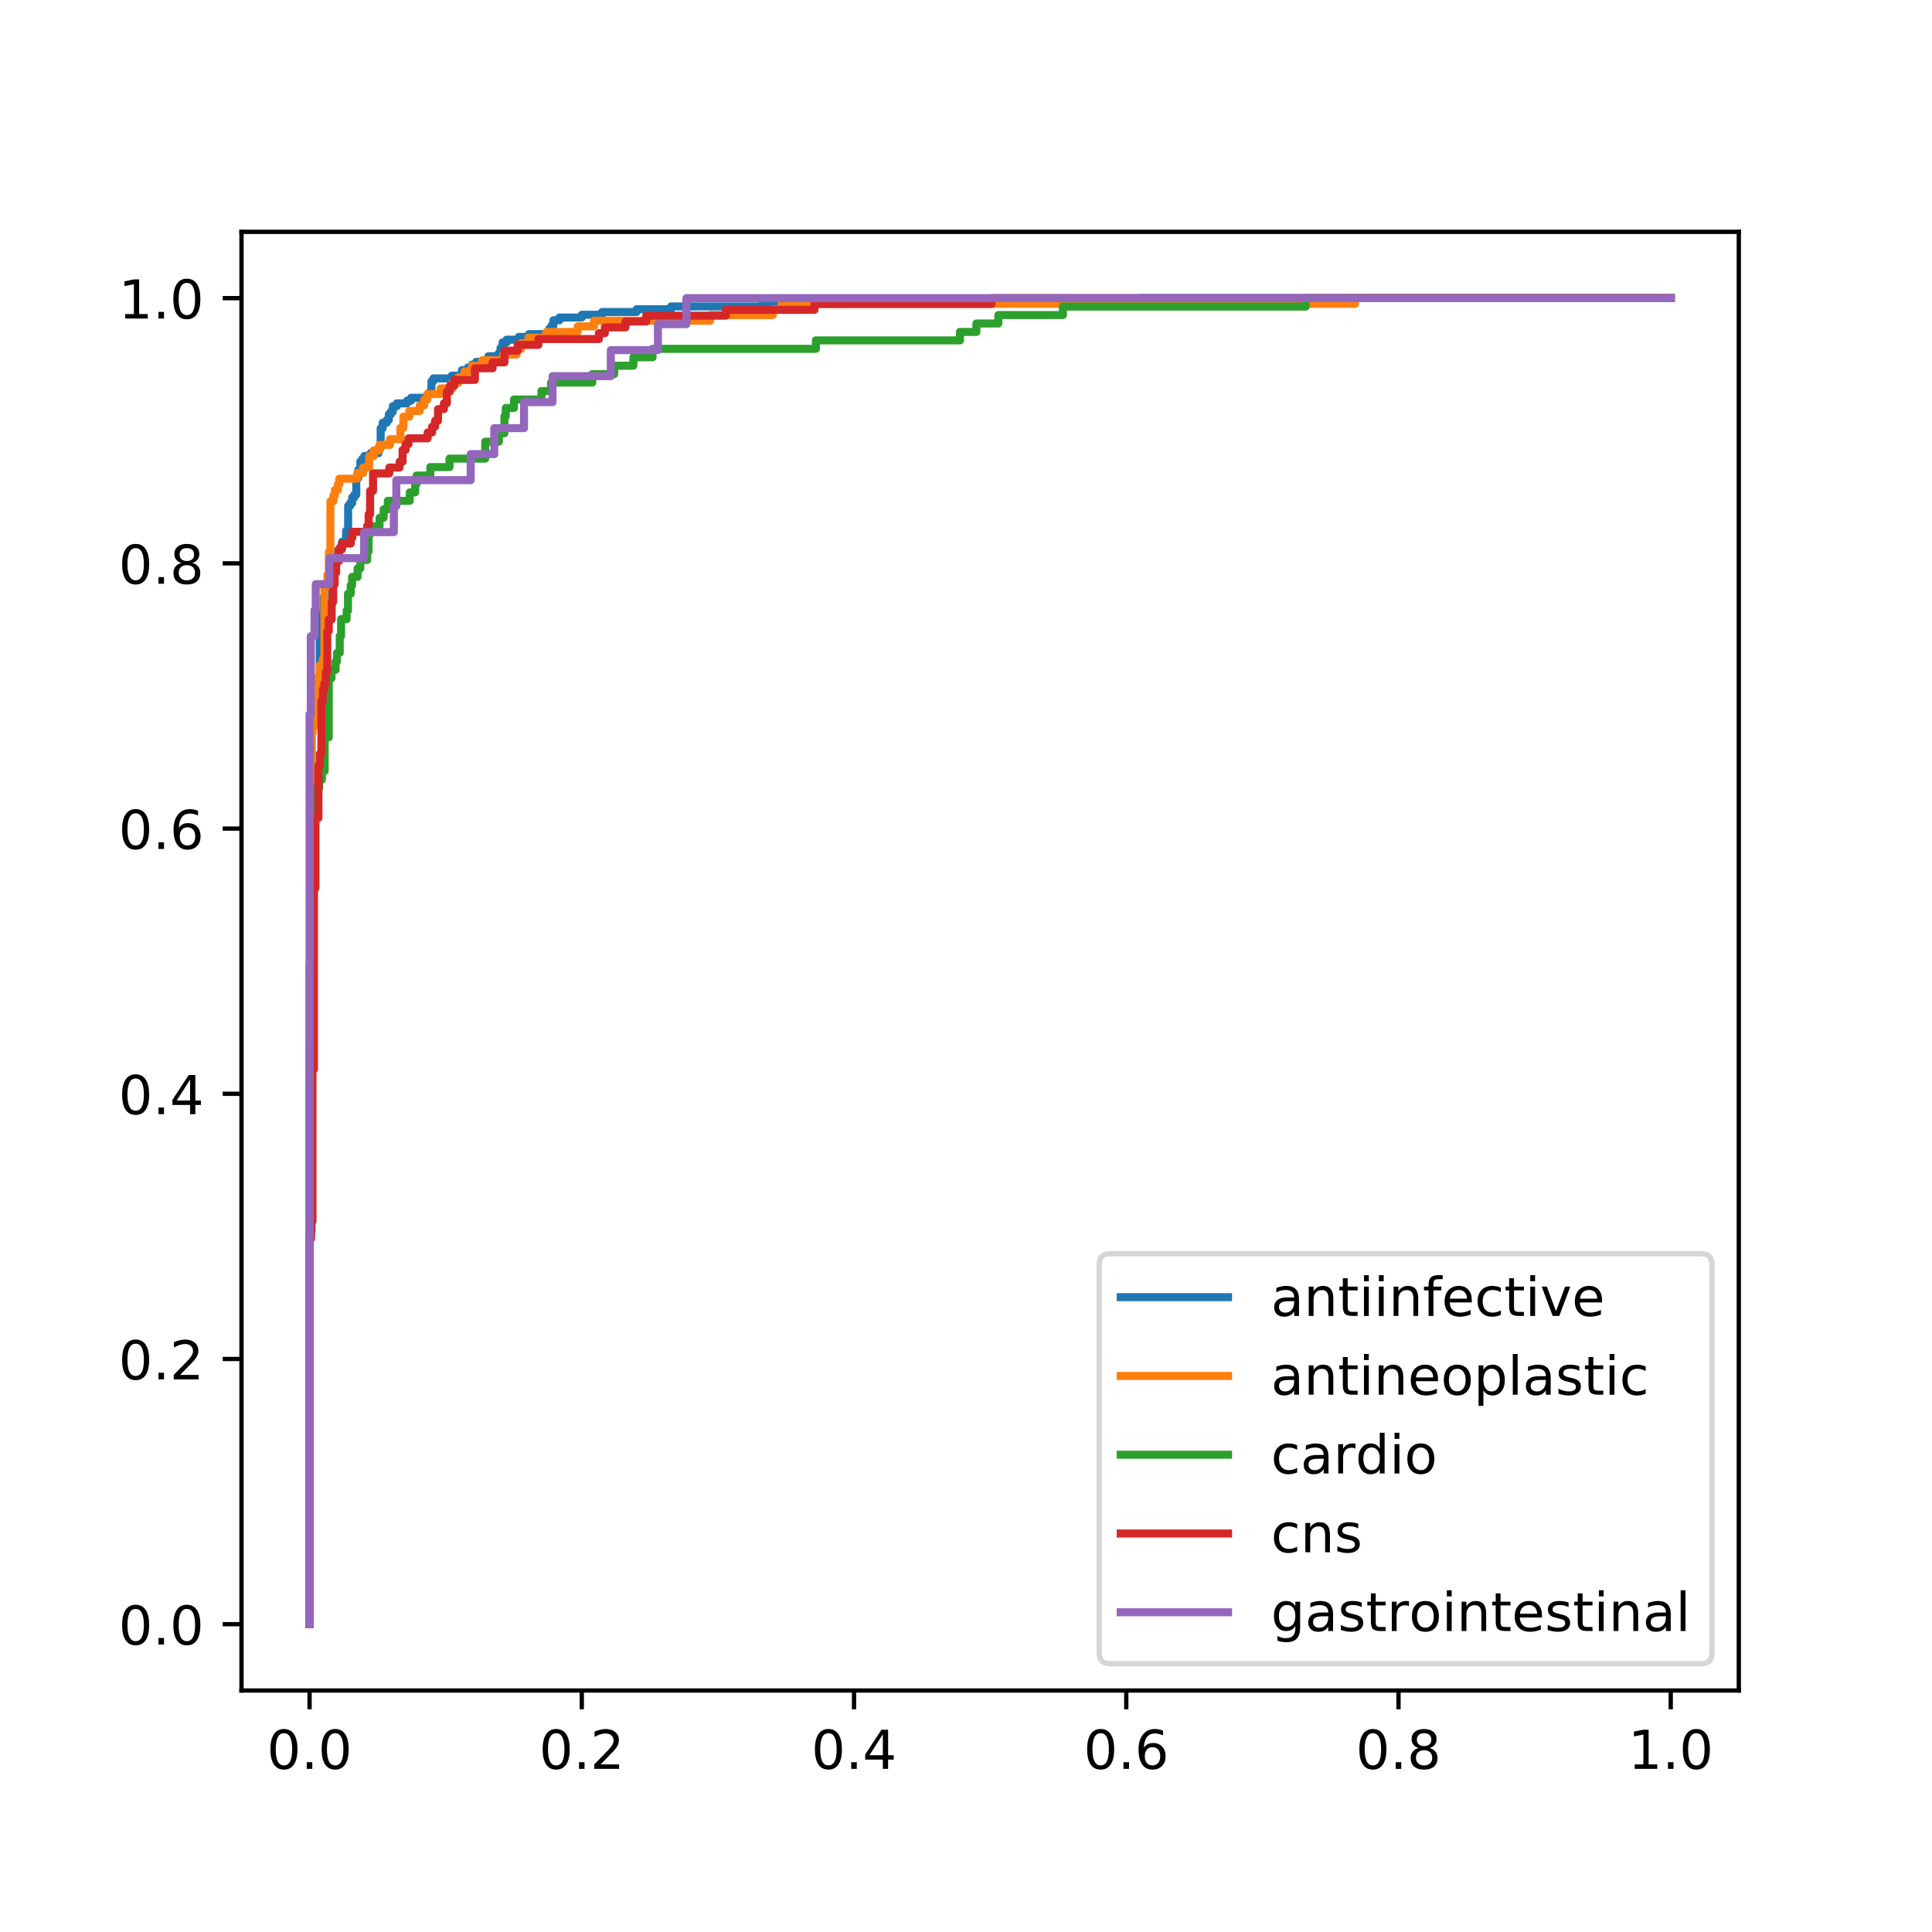 <?xml version="1.0" encoding="utf-8" standalone="no"?>
<!DOCTYPE svg PUBLIC "-//W3C//DTD SVG 1.1//EN"
  "http://www.w3.org/Graphics/SVG/1.1/DTD/svg11.dtd">
<!-- Created with matplotlib (https://matplotlib.org/) -->
<svg height="360pt" version="1.1" viewBox="0 0 360 360" width="360pt" xmlns="http://www.w3.org/2000/svg" xmlns:xlink="http://www.w3.org/1999/xlink">
 <defs>
  <style type="text/css">
*{stroke-linecap:butt;stroke-linejoin:round;}
  </style>
 </defs>
 <g id="figure_1">
  <g id="patch_1">
   <path d="M 0 360 
L 360 360 
L 360 0 
L 0 0 
z
" style="fill:#ffffff;"/>
  </g>
  <g id="axes_1">
   <g id="patch_2">
    <path d="M 45 315 
L 324 315 
L 324 43.2 
L 45 43.2 
z
" style="fill:#ffffff;"/>
   </g>
   <g id="matplotlib.axis_1">
    <g id="xtick_1">
     <g id="line2d_1">
      <defs>
       <path d="M 0 0 
L 0 3.5 
" id="mb05820cc3f" style="stroke:#000000;stroke-width:0.8;"/>
      </defs>
      <g>
       <use style="stroke:#000000;stroke-width:0.8;" x="57.682" xlink:href="#mb05820cc3f" y="315"/>
      </g>
     </g>
     <g id="text_1">
      <!-- 0.0 -->
      <defs>
       <path d="M 31.781 66.406 
Q 24.172 66.406 20.328 58.906 
Q 16.5 51.422 16.5 36.375 
Q 16.5 21.391 20.328 13.891 
Q 24.172 6.391 31.781 6.391 
Q 39.453 6.391 43.281 13.891 
Q 47.125 21.391 47.125 36.375 
Q 47.125 51.422 43.281 58.906 
Q 39.453 66.406 31.781 66.406 
z
M 31.781 74.219 
Q 44.047 74.219 50.516 64.516 
Q 56.984 54.828 56.984 36.375 
Q 56.984 17.969 50.516 8.266 
Q 44.047 -1.422 31.781 -1.422 
Q 19.531 -1.422 13.062 8.266 
Q 6.594 17.969 6.594 36.375 
Q 6.594 54.828 13.062 64.516 
Q 19.531 74.219 31.781 74.219 
z
" id="DejaVuSans-48"/>
       <path d="M 10.688 12.406 
L 21 12.406 
L 21 0 
L 10.688 0 
z
" id="DejaVuSans-46"/>
      </defs>
      <g transform="translate(49.73 329.598)scale(0.1 -0.1)">
       <use xlink:href="#DejaVuSans-48"/>
       <use x="63.623" xlink:href="#DejaVuSans-46"/>
       <use x="95.41" xlink:href="#DejaVuSans-48"/>
      </g>
     </g>
    </g>
    <g id="xtick_2">
     <g id="line2d_2">
      <g>
       <use style="stroke:#000000;stroke-width:0.8;" x="108.409" xlink:href="#mb05820cc3f" y="315"/>
      </g>
     </g>
     <g id="text_2">
      <!-- 0.2 -->
      <defs>
       <path d="M 19.188 8.297 
L 53.609 8.297 
L 53.609 0 
L 7.328 0 
L 7.328 8.297 
Q 12.938 14.109 22.625 23.891 
Q 32.328 33.688 34.812 36.531 
Q 39.547 41.844 41.422 45.531 
Q 43.312 49.219 43.312 52.781 
Q 43.312 58.594 39.234 62.25 
Q 35.156 65.922 28.609 65.922 
Q 23.969 65.922 18.812 64.312 
Q 13.672 62.703 7.812 59.422 
L 7.812 69.391 
Q 13.766 71.781 18.938 73 
Q 24.125 74.219 28.422 74.219 
Q 39.75 74.219 46.484 68.547 
Q 53.219 62.891 53.219 53.422 
Q 53.219 48.922 51.531 44.891 
Q 49.859 40.875 45.406 35.406 
Q 44.188 33.984 37.641 27.219 
Q 31.109 20.453 19.188 8.297 
z
" id="DejaVuSans-50"/>
      </defs>
      <g transform="translate(100.458 329.598)scale(0.1 -0.1)">
       <use xlink:href="#DejaVuSans-48"/>
       <use x="63.623" xlink:href="#DejaVuSans-46"/>
       <use x="95.41" xlink:href="#DejaVuSans-50"/>
      </g>
     </g>
    </g>
    <g id="xtick_3">
     <g id="line2d_3">
      <g>
       <use style="stroke:#000000;stroke-width:0.8;" x="159.136" xlink:href="#mb05820cc3f" y="315"/>
      </g>
     </g>
     <g id="text_3">
      <!-- 0.4 -->
      <defs>
       <path d="M 37.797 64.312 
L 12.891 25.391 
L 37.797 25.391 
z
M 35.203 72.906 
L 47.609 72.906 
L 47.609 25.391 
L 58.016 25.391 
L 58.016 17.188 
L 47.609 17.188 
L 47.609 0 
L 37.797 0 
L 37.797 17.188 
L 4.891 17.188 
L 4.891 26.703 
z
" id="DejaVuSans-52"/>
      </defs>
      <g transform="translate(151.185 329.598)scale(0.1 -0.1)">
       <use xlink:href="#DejaVuSans-48"/>
       <use x="63.623" xlink:href="#DejaVuSans-46"/>
       <use x="95.41" xlink:href="#DejaVuSans-52"/>
      </g>
     </g>
    </g>
    <g id="xtick_4">
     <g id="line2d_4">
      <g>
       <use style="stroke:#000000;stroke-width:0.8;" x="209.864" xlink:href="#mb05820cc3f" y="315"/>
      </g>
     </g>
     <g id="text_4">
      <!-- 0.6 -->
      <defs>
       <path d="M 33.016 40.375 
Q 26.375 40.375 22.484 35.828 
Q 18.609 31.297 18.609 23.391 
Q 18.609 15.531 22.484 10.953 
Q 26.375 6.391 33.016 6.391 
Q 39.656 6.391 43.531 10.953 
Q 47.406 15.531 47.406 23.391 
Q 47.406 31.297 43.531 35.828 
Q 39.656 40.375 33.016 40.375 
z
M 52.594 71.297 
L 52.594 62.312 
Q 48.875 64.062 45.094 64.984 
Q 41.312 65.922 37.594 65.922 
Q 27.828 65.922 22.672 59.328 
Q 17.531 52.734 16.797 39.406 
Q 19.672 43.656 24.016 45.922 
Q 28.375 48.188 33.594 48.188 
Q 44.578 48.188 50.953 41.516 
Q 57.328 34.859 57.328 23.391 
Q 57.328 12.156 50.688 5.359 
Q 44.047 -1.422 33.016 -1.422 
Q 20.359 -1.422 13.672 8.266 
Q 6.984 17.969 6.984 36.375 
Q 6.984 53.656 15.188 63.938 
Q 23.391 74.219 37.203 74.219 
Q 40.922 74.219 44.703 73.484 
Q 48.484 72.75 52.594 71.297 
z
" id="DejaVuSans-54"/>
      </defs>
      <g transform="translate(201.912 329.598)scale(0.1 -0.1)">
       <use xlink:href="#DejaVuSans-48"/>
       <use x="63.623" xlink:href="#DejaVuSans-46"/>
       <use x="95.41" xlink:href="#DejaVuSans-54"/>
      </g>
     </g>
    </g>
    <g id="xtick_5">
     <g id="line2d_5">
      <g>
       <use style="stroke:#000000;stroke-width:0.8;" x="260.591" xlink:href="#mb05820cc3f" y="315"/>
      </g>
     </g>
     <g id="text_5">
      <!-- 0.8 -->
      <defs>
       <path d="M 31.781 34.625 
Q 24.75 34.625 20.719 30.859 
Q 16.703 27.094 16.703 20.516 
Q 16.703 13.922 20.719 10.156 
Q 24.75 6.391 31.781 6.391 
Q 38.812 6.391 42.859 10.172 
Q 46.922 13.969 46.922 20.516 
Q 46.922 27.094 42.891 30.859 
Q 38.875 34.625 31.781 34.625 
z
M 21.922 38.812 
Q 15.578 40.375 12.031 44.719 
Q 8.5 49.078 8.5 55.328 
Q 8.5 64.062 14.719 69.141 
Q 20.953 74.219 31.781 74.219 
Q 42.672 74.219 48.875 69.141 
Q 55.078 64.062 55.078 55.328 
Q 55.078 49.078 51.531 44.719 
Q 48 40.375 41.703 38.812 
Q 48.828 37.156 52.797 32.312 
Q 56.781 27.484 56.781 20.516 
Q 56.781 9.906 50.312 4.234 
Q 43.844 -1.422 31.781 -1.422 
Q 19.734 -1.422 13.25 4.234 
Q 6.781 9.906 6.781 20.516 
Q 6.781 27.484 10.781 32.312 
Q 14.797 37.156 21.922 38.812 
z
M 18.312 54.391 
Q 18.312 48.734 21.844 45.562 
Q 25.391 42.391 31.781 42.391 
Q 38.141 42.391 41.719 45.562 
Q 45.312 48.734 45.312 54.391 
Q 45.312 60.062 41.719 63.234 
Q 38.141 66.406 31.781 66.406 
Q 25.391 66.406 21.844 63.234 
Q 18.312 60.062 18.312 54.391 
z
" id="DejaVuSans-56"/>
      </defs>
      <g transform="translate(252.639 329.598)scale(0.1 -0.1)">
       <use xlink:href="#DejaVuSans-48"/>
       <use x="63.623" xlink:href="#DejaVuSans-46"/>
       <use x="95.41" xlink:href="#DejaVuSans-56"/>
      </g>
     </g>
    </g>
    <g id="xtick_6">
     <g id="line2d_6">
      <g>
       <use style="stroke:#000000;stroke-width:0.8;" x="311.318" xlink:href="#mb05820cc3f" y="315"/>
      </g>
     </g>
     <g id="text_6">
      <!-- 1.0 -->
      <defs>
       <path d="M 12.406 8.297 
L 28.516 8.297 
L 28.516 63.922 
L 10.984 60.406 
L 10.984 69.391 
L 28.422 72.906 
L 38.281 72.906 
L 38.281 8.297 
L 54.391 8.297 
L 54.391 0 
L 12.406 0 
z
" id="DejaVuSans-49"/>
      </defs>
      <g transform="translate(303.367 329.598)scale(0.1 -0.1)">
       <use xlink:href="#DejaVuSans-49"/>
       <use x="63.623" xlink:href="#DejaVuSans-46"/>
       <use x="95.41" xlink:href="#DejaVuSans-48"/>
      </g>
     </g>
    </g>
   </g>
   <g id="matplotlib.axis_2">
    <g id="ytick_1">
     <g id="line2d_7">
      <defs>
       <path d="M 0 0 
L -3.5 0 
" id="m8e35158a93" style="stroke:#000000;stroke-width:0.8;"/>
      </defs>
      <g>
       <use style="stroke:#000000;stroke-width:0.8;" x="45" xlink:href="#m8e35158a93" y="302.645"/>
      </g>
     </g>
     <g id="text_7">
      <!-- 0.0 -->
      <g transform="translate(22.097 306.445)scale(0.1 -0.1)">
       <use xlink:href="#DejaVuSans-48"/>
       <use x="63.623" xlink:href="#DejaVuSans-46"/>
       <use x="95.41" xlink:href="#DejaVuSans-48"/>
      </g>
     </g>
    </g>
    <g id="ytick_2">
     <g id="line2d_8">
      <g>
       <use style="stroke:#000000;stroke-width:0.8;" x="45" xlink:href="#m8e35158a93" y="253.227"/>
      </g>
     </g>
     <g id="text_8">
      <!-- 0.2 -->
      <g transform="translate(22.097 257.026)scale(0.1 -0.1)">
       <use xlink:href="#DejaVuSans-48"/>
       <use x="63.623" xlink:href="#DejaVuSans-46"/>
       <use x="95.41" xlink:href="#DejaVuSans-50"/>
      </g>
     </g>
    </g>
    <g id="ytick_3">
     <g id="line2d_9">
      <g>
       <use style="stroke:#000000;stroke-width:0.8;" x="45" xlink:href="#m8e35158a93" y="203.809"/>
      </g>
     </g>
     <g id="text_9">
      <!-- 0.4 -->
      <g transform="translate(22.097 207.608)scale(0.1 -0.1)">
       <use xlink:href="#DejaVuSans-48"/>
       <use x="63.623" xlink:href="#DejaVuSans-46"/>
       <use x="95.41" xlink:href="#DejaVuSans-52"/>
      </g>
     </g>
    </g>
    <g id="ytick_4">
     <g id="line2d_10">
      <g>
       <use style="stroke:#000000;stroke-width:0.8;" x="45" xlink:href="#m8e35158a93" y="154.391"/>
      </g>
     </g>
     <g id="text_10">
      <!-- 0.6 -->
      <g transform="translate(22.097 158.19)scale(0.1 -0.1)">
       <use xlink:href="#DejaVuSans-48"/>
       <use x="63.623" xlink:href="#DejaVuSans-46"/>
       <use x="95.41" xlink:href="#DejaVuSans-54"/>
      </g>
     </g>
    </g>
    <g id="ytick_5">
     <g id="line2d_11">
      <g>
       <use style="stroke:#000000;stroke-width:0.8;" x="45" xlink:href="#m8e35158a93" y="104.973"/>
      </g>
     </g>
     <g id="text_11">
      <!-- 0.8 -->
      <g transform="translate(22.097 108.772)scale(0.1 -0.1)">
       <use xlink:href="#DejaVuSans-48"/>
       <use x="63.623" xlink:href="#DejaVuSans-46"/>
       <use x="95.41" xlink:href="#DejaVuSans-56"/>
      </g>
     </g>
    </g>
    <g id="ytick_6">
     <g id="line2d_12">
      <g>
       <use style="stroke:#000000;stroke-width:0.8;" x="45" xlink:href="#m8e35158a93" y="55.555"/>
      </g>
     </g>
     <g id="text_12">
      <!-- 1.0 -->
      <g transform="translate(22.097 59.354)scale(0.1 -0.1)">
       <use xlink:href="#DejaVuSans-49"/>
       <use x="63.623" xlink:href="#DejaVuSans-46"/>
       <use x="95.41" xlink:href="#DejaVuSans-48"/>
      </g>
     </g>
    </g>
   </g>
   <g id="line2d_13">
    <path clip-path="url(#p370c49cbfa)" d="M 57.682 302.645 
L 57.682 229.911 
L 58.06 229.395 
L 58.06 133.448 
L 58.818 133.448 
L 58.818 128.805 
L 59.196 128.805 
L 59.196 127.257 
L 59.575 127.257 
L 59.575 119.004 
L 59.953 119.004 
L 59.953 114.361 
L 60.332 114.361 
L 60.332 111.266 
L 61.089 111.266 
L 61.089 110.234 
L 61.467 110.234 
L 61.467 106.623 
L 62.225 106.623 
L 62.225 106.108 
L 62.603 106.108 
L 62.603 104.044 
L 62.982 104.044 
L 62.982 102.497 
L 63.36 102.497 
L 63.36 101.981 
L 63.739 101.981 
L 63.739 100.949 
L 64.496 100.949 
L 64.496 98.886 
L 64.874 98.886 
L 64.874 94.243 
L 65.253 94.243 
L 65.253 93.727 
L 65.632 93.727 
L 65.632 92.696 
L 66.01 92.696 
L 66.01 92.18 
L 66.389 92.18 
L 66.389 89.085 
L 66.767 89.085 
L 66.767 87.537 
L 67.146 87.537 
L 67.146 85.99 
L 67.524 85.99 
L 67.524 85.474 
L 67.903 85.474 
L 67.903 84.958 
L 69.039 84.958 
L 69.039 84.442 
L 70.553 84.442 
L 70.553 83.41 
L 70.931 83.41 
L 70.931 79.799 
L 71.31 79.799 
L 71.31 78.768 
L 72.067 78.768 
L 72.067 78.252 
L 72.446 78.252 
L 72.446 77.22 
L 72.824 77.22 
L 72.824 76.704 
L 73.203 76.704 
L 73.203 75.673 
L 73.96 75.673 
L 73.96 75.157 
L 75.853 75.157 
L 75.853 74.641 
L 76.61 74.641 
L 76.61 74.125 
L 79.638 74.125 
L 79.638 73.609 
L 80.017 73.609 
L 80.017 73.093 
L 80.396 73.093 
L 80.396 71.03 
L 80.774 71.03 
L 80.774 70.514 
L 84.181 70.514 
L 84.181 69.998 
L 86.074 69.998 
L 86.074 68.967 
L 87.21 68.967 
L 87.21 68.451 
L 87.967 68.451 
L 87.967 67.935 
L 88.724 67.935 
L 88.724 67.419 
L 90.995 67.419 
L 90.995 66.387 
L 92.888 66.387 
L 92.888 65.871 
L 93.267 65.871 
L 93.267 64.84 
L 93.645 64.84 
L 93.645 63.808 
L 94.402 63.808 
L 94.402 63.292 
L 96.674 63.292 
L 96.674 62.776 
L 98.566 62.776 
L 98.566 62.261 
L 102.352 62.261 
L 102.352 61.229 
L 102.731 61.229 
L 102.731 60.713 
L 103.109 60.713 
L 103.109 59.681 
L 104.245 59.681 
L 104.245 59.165 
L 108.409 59.165 
L 108.409 58.65 
L 112.195 58.65 
L 112.195 58.134 
L 118.63 58.134 
L 118.63 57.618 
L 125.066 57.618 
L 125.066 57.102 
L 142.101 57.102 
L 142.101 56.586 
L 157.244 56.586 
L 157.244 56.07 
L 212.514 56.07 
L 212.514 55.555 
L 311.318 55.555 
L 311.318 55.555 
" style="fill:none;stroke:#1f77b4;stroke-linecap:square;stroke-width:1.5;"/>
   </g>
   <g id="line2d_14">
    <path clip-path="url(#p370c49cbfa)" d="M 57.682 302.645 
L 57.682 301.594 
L 57.682 299.491 
L 57.682 298.44 
L 57.682 295.285 
L 57.682 294.234 
L 57.682 290.028 
L 57.682 285.822 
L 57.682 283.719 
L 57.682 281.616 
L 57.682 280.565 
L 57.682 278.462 
L 57.682 272.153 
L 57.682 265.845 
L 57.682 263.742 
L 57.682 261.639 
L 57.682 233.25 
L 57.682 230.095 
L 57.682 226.941 
L 57.682 224.838 
L 57.682 209.066 
L 57.682 206.963 
L 57.682 194.346 
L 57.959 194.346 
L 57.959 136.516 
L 58.237 136.516 
L 58.237 135.465 
L 58.514 135.465 
L 58.514 130.208 
L 59.069 130.208 
L 59.069 128.105 
L 59.347 128.105 
L 59.347 126.002 
L 59.624 126.002 
L 59.624 123.899 
L 60.179 123.899 
L 60.179 122.847 
L 60.457 122.847 
L 60.457 109.179 
L 61.012 109.179 
L 61.012 107.076 
L 61.289 107.076 
L 61.289 102.87 
L 61.567 102.87 
L 61.567 93.407 
L 62.122 93.407 
L 62.122 92.355 
L 62.399 92.355 
L 62.399 91.304 
L 62.954 91.304 
L 62.954 90.252 
L 63.232 90.252 
L 63.232 89.201 
L 66.562 89.201 
L 66.562 88.15 
L 67.672 88.15 
L 67.672 87.098 
L 68.782 87.098 
L 68.782 84.995 
L 69.614 84.995 
L 69.614 83.944 
L 70.724 83.944 
L 70.724 82.892 
L 72.667 82.892 
L 72.667 81.841 
L 74.609 81.841 
L 74.609 79.738 
L 75.164 79.738 
L 75.164 77.635 
L 76.274 77.635 
L 76.274 76.584 
L 78.217 76.584 
L 78.217 75.532 
L 79.049 75.532 
L 79.049 74.481 
L 79.604 74.481 
L 79.604 73.429 
L 82.102 73.429 
L 82.102 72.378 
L 84.322 72.378 
L 84.322 71.326 
L 85.432 71.326 
L 85.432 70.275 
L 86.542 70.275 
L 86.542 69.223 
L 87.929 69.223 
L 87.929 68.172 
L 89.872 68.172 
L 89.872 67.121 
L 93.757 67.121 
L 93.757 66.069 
L 96.255 66.069 
L 96.255 65.018 
L 97.087 65.018 
L 97.087 63.966 
L 98.475 63.966 
L 98.475 62.915 
L 101.805 62.915 
L 101.805 61.863 
L 107.632 61.863 
L 107.632 60.812 
L 110.685 60.812 
L 110.685 59.76 
L 132.33 59.76 
L 132.33 58.709 
L 143.985 58.709 
L 143.985 57.657 
L 145.65 57.657 
L 145.65 56.606 
L 252.488 56.606 
L 252.488 55.555 
L 311.318 55.555 
" style="fill:none;stroke:#ff7f0e;stroke-linecap:square;stroke-width:1.5;"/>
   </g>
   <g id="line2d_15">
    <path clip-path="url(#p370c49cbfa)" d="M 57.682 302.645 
L 57.682 294.776 
L 57.682 291.629 
L 57.682 285.333 
L 57.682 280.612 
L 57.682 274.317 
L 57.682 269.595 
L 57.682 266.447 
L 57.682 264.874 
L 57.682 261.726 
L 57.682 216.085 
L 57.682 212.937 
L 57.682 179.887 
L 57.938 179.887 
L 57.938 151.558 
L 58.449 151.558 
L 58.449 149.984 
L 58.96 149.984 
L 58.96 146.837 
L 59.472 146.837 
L 59.472 145.263 
L 59.983 145.263 
L 59.983 143.689 
L 60.494 143.689 
L 60.494 137.394 
L 61.261 137.394 
L 61.261 126.377 
L 61.773 126.377 
L 61.773 124.803 
L 62.54 124.803 
L 62.54 123.229 
L 62.795 123.229 
L 62.795 121.655 
L 63.307 121.655 
L 63.307 118.508 
L 63.562 118.508 
L 63.562 115.36 
L 64.585 115.36 
L 64.585 113.786 
L 64.841 113.786 
L 64.841 110.639 
L 65.352 110.639 
L 65.352 109.065 
L 65.608 109.065 
L 65.608 107.491 
L 66.631 107.491 
L 66.631 105.917 
L 67.142 105.917 
L 67.142 104.343 
L 68.42 104.343 
L 68.42 102.769 
L 68.676 102.769 
L 68.676 99.622 
L 68.932 99.622 
L 68.932 98.048 
L 70.722 98.048 
L 70.722 96.474 
L 71.489 96.474 
L 71.489 94.9 
L 72.256 94.9 
L 72.256 93.326 
L 76.347 93.326 
L 76.347 91.753 
L 77.369 91.753 
L 77.369 90.179 
L 77.625 90.179 
L 77.625 88.605 
L 80.182 88.605 
L 80.182 87.031 
L 83.761 87.031 
L 83.761 85.457 
L 90.409 85.457 
L 90.409 82.31 
L 92.966 82.31 
L 92.966 80.736 
L 93.989 80.736 
L 93.989 77.588 
L 94.244 77.588 
L 94.244 76.014 
L 95.778 76.014 
L 95.778 74.44 
L 100.892 74.44 
L 100.892 72.867 
L 102.682 72.867 
L 102.682 71.293 
L 110.352 71.293 
L 110.352 69.719 
L 114.443 69.719 
L 114.443 68.145 
L 118.023 68.145 
L 118.023 66.571 
L 121.602 66.571 
L 121.602 64.998 
L 152.028 64.998 
L 152.028 63.424 
L 178.875 63.424 
L 178.875 61.85 
L 181.943 61.85 
L 181.943 60.276 
L 186.034 60.276 
L 186.034 58.702 
L 198.051 58.702 
L 198.051 57.128 
L 243.307 57.128 
L 243.307 55.555 
L 311.318 55.555 
" style="fill:none;stroke:#2ca02c;stroke-linecap:square;stroke-width:1.5;"/>
   </g>
   <g id="line2d_16">
    <path clip-path="url(#p370c49cbfa)" d="M 57.682 302.645 
L 57.682 301.557 
L 57.682 299.38 
L 57.682 296.114 
L 57.682 289.583 
L 57.682 285.229 
L 57.682 279.787 
L 57.682 277.61 
L 57.682 264.548 
L 57.682 262.371 
L 57.682 258.017 
L 57.682 255.84 
L 57.682 251.486 
L 57.682 249.309 
L 57.682 244.955 
L 57.682 242.778 
L 57.682 230.804 
L 57.957 230.804 
L 57.957 229.716 
L 57.957 227.539 
L 58.232 227.539 
L 58.232 217.742 
L 58.232 215.565 
L 58.232 199.237 
L 58.507 199.237 
L 58.507 165.494 
L 58.782 165.494 
L 58.782 152.432 
L 59.332 152.432 
L 59.332 142.635 
L 59.607 142.635 
L 59.607 140.458 
L 59.883 140.458 
L 59.883 130.661 
L 60.158 130.661 
L 60.158 128.484 
L 60.433 128.484 
L 60.433 127.396 
L 60.708 127.396 
L 60.708 125.219 
L 60.983 125.219 
L 60.983 117.599 
L 61.258 117.599 
L 61.258 115.422 
L 61.808 115.422 
L 61.808 112.157 
L 62.083 112.157 
L 62.083 108.891 
L 62.358 108.891 
L 62.358 106.714 
L 62.634 106.714 
L 62.634 104.537 
L 63.184 104.537 
L 63.184 102.36 
L 63.734 102.36 
L 63.734 101.272 
L 65.384 101.272 
L 65.384 100.183 
L 65.66 100.183 
L 65.66 99.095 
L 68.41 99.095 
L 68.41 98.006 
L 68.686 98.006 
L 68.686 95.829 
L 68.961 95.829 
L 68.961 91.475 
L 69.511 91.475 
L 69.511 88.21 
L 72.537 88.21 
L 72.537 87.121 
L 74.463 87.121 
L 74.463 86.033 
L 75.013 86.033 
L 75.013 83.856 
L 75.563 83.856 
L 75.563 82.767 
L 76.113 82.767 
L 76.113 81.679 
L 79.689 81.679 
L 79.689 80.59 
L 80.515 80.59 
L 80.515 79.502 
L 81.065 79.502 
L 81.065 78.413 
L 81.615 78.413 
L 81.615 76.236 
L 82.715 76.236 
L 82.715 75.148 
L 83.266 75.148 
L 83.266 72.971 
L 83.816 72.971 
L 83.816 71.882 
L 84.641 71.882 
L 84.641 70.794 
L 88.492 70.794 
L 88.492 68.617 
L 91.793 68.617 
L 91.793 67.528 
L 93.994 67.528 
L 93.994 65.351 
L 96.47 65.351 
L 96.47 64.263 
L 100.321 64.263 
L 100.321 63.174 
L 111.6 63.174 
L 111.6 62.086 
L 112.701 62.086 
L 112.701 60.997 
L 116.552 60.997 
L 116.552 59.909 
L 120.403 59.909 
L 120.403 58.82 
L 135.258 58.82 
L 135.258 57.732 
L 151.764 57.732 
L 151.764 56.643 
L 184.775 56.643 
L 184.775 55.555 
L 311.318 55.555 
" style="fill:none;stroke:#d62728;stroke-linecap:square;stroke-width:1.5;"/>
   </g>
   <g id="line2d_17">
    <path clip-path="url(#p370c49cbfa)" d="M 57.682 302.645 
L 57.682 259.041 
L 57.682 254.196 
L 57.682 234.817 
L 57.682 133.073 
L 57.913 133.073 
L 57.913 118.539 
L 58.606 118.539 
L 58.606 113.694 
L 58.837 113.694 
L 58.837 108.849 
L 61.378 108.849 
L 61.378 104.004 
L 67.846 104.004 
L 67.846 99.159 
L 73.39 99.159 
L 73.39 94.314 
L 73.852 94.314 
L 73.852 89.469 
L 87.712 89.469 
L 87.712 84.624 
L 92.101 84.624 
L 92.101 79.779 
L 97.645 79.779 
L 97.645 74.934 
L 102.958 74.934 
L 102.958 70.089 
L 113.814 70.089 
L 113.814 65.244 
L 122.592 65.244 
L 122.592 60.399 
L 127.905 60.399 
L 127.905 55.555 
L 311.318 55.555 
" style="fill:none;stroke:#9467bd;stroke-linecap:square;stroke-width:1.5;"/>
   </g>
   <g id="patch_3">
    <path d="M 45 315 
L 45 43.2 
" style="fill:none;stroke:#000000;stroke-linecap:square;stroke-linejoin:miter;stroke-width:0.8;"/>
   </g>
   <g id="patch_4">
    <path d="M 324 315 
L 324 43.2 
" style="fill:none;stroke:#000000;stroke-linecap:square;stroke-linejoin:miter;stroke-width:0.8;"/>
   </g>
   <g id="patch_5">
    <path d="M 45 315 
L 324 315 
" style="fill:none;stroke:#000000;stroke-linecap:square;stroke-linejoin:miter;stroke-width:0.8;"/>
   </g>
   <g id="patch_6">
    <path d="M 45 43.2 
L 324 43.2 
" style="fill:none;stroke:#000000;stroke-linecap:square;stroke-linejoin:miter;stroke-width:0.8;"/>
   </g>
   <g id="legend_1">
    <g id="patch_7">
     <path d="M 206.827 310 
L 317 310 
Q 319 310 319 308 
L 319 235.609 
Q 319 233.609 317 233.609 
L 206.827 233.609 
Q 204.827 233.609 204.827 235.609 
L 204.827 308 
Q 204.827 310 206.827 310 
z
" style="fill:#ffffff;opacity:0.8;stroke:#cccccc;stroke-linejoin:miter;"/>
    </g>
    <g id="line2d_18">
     <path d="M 208.827 241.708 
L 228.827 241.708 
" style="fill:none;stroke:#1f77b4;stroke-linecap:square;stroke-width:1.5;"/>
    </g>
    <g id="line2d_19"/>
    <g id="text_13">
     <!-- antiinfective -->
     <defs>
      <path d="M 34.281 27.484 
Q 23.391 27.484 19.188 25 
Q 14.984 22.516 14.984 16.5 
Q 14.984 11.719 18.141 8.906 
Q 21.297 6.109 26.703 6.109 
Q 34.188 6.109 38.703 11.406 
Q 43.219 16.703 43.219 25.484 
L 43.219 27.484 
z
M 52.203 31.203 
L 52.203 0 
L 43.219 0 
L 43.219 8.297 
Q 40.141 3.328 35.547 0.953 
Q 30.953 -1.422 24.312 -1.422 
Q 15.922 -1.422 10.953 3.297 
Q 6 8.016 6 15.922 
Q 6 25.141 12.172 29.828 
Q 18.359 34.516 30.609 34.516 
L 43.219 34.516 
L 43.219 35.406 
Q 43.219 41.609 39.141 45 
Q 35.062 48.391 27.688 48.391 
Q 23 48.391 18.547 47.266 
Q 14.109 46.141 10.016 43.891 
L 10.016 52.203 
Q 14.938 54.109 19.578 55.047 
Q 24.219 56 28.609 56 
Q 40.484 56 46.344 49.844 
Q 52.203 43.703 52.203 31.203 
z
" id="DejaVuSans-97"/>
      <path d="M 54.891 33.016 
L 54.891 0 
L 45.906 0 
L 45.906 32.719 
Q 45.906 40.484 42.875 44.328 
Q 39.844 48.188 33.797 48.188 
Q 26.516 48.188 22.312 43.547 
Q 18.109 38.922 18.109 30.906 
L 18.109 0 
L 9.078 0 
L 9.078 54.688 
L 18.109 54.688 
L 18.109 46.188 
Q 21.344 51.125 25.703 53.562 
Q 30.078 56 35.797 56 
Q 45.219 56 50.047 50.172 
Q 54.891 44.344 54.891 33.016 
z
" id="DejaVuSans-110"/>
      <path d="M 18.312 70.219 
L 18.312 54.688 
L 36.812 54.688 
L 36.812 47.703 
L 18.312 47.703 
L 18.312 18.016 
Q 18.312 11.328 20.141 9.422 
Q 21.969 7.516 27.594 7.516 
L 36.812 7.516 
L 36.812 0 
L 27.594 0 
Q 17.188 0 13.234 3.875 
Q 9.281 7.766 9.281 18.016 
L 9.281 47.703 
L 2.688 47.703 
L 2.688 54.688 
L 9.281 54.688 
L 9.281 70.219 
z
" id="DejaVuSans-116"/>
      <path d="M 9.422 54.688 
L 18.406 54.688 
L 18.406 0 
L 9.422 0 
z
M 9.422 75.984 
L 18.406 75.984 
L 18.406 64.594 
L 9.422 64.594 
z
" id="DejaVuSans-105"/>
      <path d="M 37.109 75.984 
L 37.109 68.5 
L 28.516 68.5 
Q 23.688 68.5 21.797 66.547 
Q 19.922 64.594 19.922 59.516 
L 19.922 54.688 
L 34.719 54.688 
L 34.719 47.703 
L 19.922 47.703 
L 19.922 0 
L 10.891 0 
L 10.891 47.703 
L 2.297 47.703 
L 2.297 54.688 
L 10.891 54.688 
L 10.891 58.5 
Q 10.891 67.625 15.141 71.797 
Q 19.391 75.984 28.609 75.984 
z
" id="DejaVuSans-102"/>
      <path d="M 56.203 29.594 
L 56.203 25.203 
L 14.891 25.203 
Q 15.484 15.922 20.484 11.062 
Q 25.484 6.203 34.422 6.203 
Q 39.594 6.203 44.453 7.469 
Q 49.312 8.734 54.109 11.281 
L 54.109 2.781 
Q 49.266 0.734 44.188 -0.344 
Q 39.109 -1.422 33.891 -1.422 
Q 20.797 -1.422 13.156 6.188 
Q 5.516 13.812 5.516 26.812 
Q 5.516 40.234 12.766 48.109 
Q 20.016 56 32.328 56 
Q 43.359 56 49.781 48.891 
Q 56.203 41.797 56.203 29.594 
z
M 47.219 32.234 
Q 47.125 39.594 43.094 43.984 
Q 39.062 48.391 32.422 48.391 
Q 24.906 48.391 20.391 44.141 
Q 15.875 39.891 15.188 32.172 
z
" id="DejaVuSans-101"/>
      <path d="M 48.781 52.594 
L 48.781 44.188 
Q 44.969 46.297 41.141 47.344 
Q 37.312 48.391 33.406 48.391 
Q 24.656 48.391 19.812 42.844 
Q 14.984 37.312 14.984 27.297 
Q 14.984 17.281 19.812 11.734 
Q 24.656 6.203 33.406 6.203 
Q 37.312 6.203 41.141 7.25 
Q 44.969 8.297 48.781 10.406 
L 48.781 2.094 
Q 45.016 0.344 40.984 -0.531 
Q 36.969 -1.422 32.422 -1.422 
Q 20.062 -1.422 12.781 6.344 
Q 5.516 14.109 5.516 27.297 
Q 5.516 40.672 12.859 48.328 
Q 20.219 56 33.016 56 
Q 37.156 56 41.109 55.141 
Q 45.062 54.297 48.781 52.594 
z
" id="DejaVuSans-99"/>
      <path d="M 2.984 54.688 
L 12.5 54.688 
L 29.594 8.797 
L 46.688 54.688 
L 56.203 54.688 
L 35.688 0 
L 23.484 0 
z
" id="DejaVuSans-118"/>
     </defs>
     <g transform="translate(236.827 245.208)scale(0.1 -0.1)">
      <use xlink:href="#DejaVuSans-97"/>
      <use x="61.279" xlink:href="#DejaVuSans-110"/>
      <use x="124.658" xlink:href="#DejaVuSans-116"/>
      <use x="163.867" xlink:href="#DejaVuSans-105"/>
      <use x="191.65" xlink:href="#DejaVuSans-105"/>
      <use x="219.434" xlink:href="#DejaVuSans-110"/>
      <use x="282.812" xlink:href="#DejaVuSans-102"/>
      <use x="318.018" xlink:href="#DejaVuSans-101"/>
      <use x="379.541" xlink:href="#DejaVuSans-99"/>
      <use x="434.521" xlink:href="#DejaVuSans-116"/>
      <use x="473.73" xlink:href="#DejaVuSans-105"/>
      <use x="501.514" xlink:href="#DejaVuSans-118"/>
      <use x="560.693" xlink:href="#DejaVuSans-101"/>
     </g>
    </g>
    <g id="line2d_20">
     <path d="M 208.827 256.386 
L 228.827 256.386 
" style="fill:none;stroke:#ff7f0e;stroke-linecap:square;stroke-width:1.5;"/>
    </g>
    <g id="line2d_21"/>
    <g id="text_14">
     <!-- antineoplastic -->
     <defs>
      <path d="M 30.609 48.391 
Q 23.391 48.391 19.188 42.75 
Q 14.984 37.109 14.984 27.297 
Q 14.984 17.484 19.156 11.844 
Q 23.344 6.203 30.609 6.203 
Q 37.797 6.203 41.984 11.859 
Q 46.188 17.531 46.188 27.297 
Q 46.188 37.016 41.984 42.703 
Q 37.797 48.391 30.609 48.391 
z
M 30.609 56 
Q 42.328 56 49.016 48.375 
Q 55.719 40.766 55.719 27.297 
Q 55.719 13.875 49.016 6.219 
Q 42.328 -1.422 30.609 -1.422 
Q 18.844 -1.422 12.172 6.219 
Q 5.516 13.875 5.516 27.297 
Q 5.516 40.766 12.172 48.375 
Q 18.844 56 30.609 56 
z
" id="DejaVuSans-111"/>
      <path d="M 18.109 8.203 
L 18.109 -20.797 
L 9.078 -20.797 
L 9.078 54.688 
L 18.109 54.688 
L 18.109 46.391 
Q 20.953 51.266 25.266 53.625 
Q 29.594 56 35.594 56 
Q 45.562 56 51.781 48.094 
Q 58.016 40.188 58.016 27.297 
Q 58.016 14.406 51.781 6.484 
Q 45.562 -1.422 35.594 -1.422 
Q 29.594 -1.422 25.266 0.953 
Q 20.953 3.328 18.109 8.203 
z
M 48.688 27.297 
Q 48.688 37.203 44.609 42.844 
Q 40.531 48.484 33.406 48.484 
Q 26.266 48.484 22.188 42.844 
Q 18.109 37.203 18.109 27.297 
Q 18.109 17.391 22.188 11.75 
Q 26.266 6.109 33.406 6.109 
Q 40.531 6.109 44.609 11.75 
Q 48.688 17.391 48.688 27.297 
z
" id="DejaVuSans-112"/>
      <path d="M 9.422 75.984 
L 18.406 75.984 
L 18.406 0 
L 9.422 0 
z
" id="DejaVuSans-108"/>
      <path d="M 44.281 53.078 
L 44.281 44.578 
Q 40.484 46.531 36.375 47.5 
Q 32.281 48.484 27.875 48.484 
Q 21.188 48.484 17.844 46.438 
Q 14.5 44.391 14.5 40.281 
Q 14.5 37.156 16.891 35.375 
Q 19.281 33.594 26.516 31.984 
L 29.594 31.297 
Q 39.156 29.25 43.188 25.516 
Q 47.219 21.781 47.219 15.094 
Q 47.219 7.469 41.188 3.016 
Q 35.156 -1.422 24.609 -1.422 
Q 20.219 -1.422 15.453 -0.562 
Q 10.688 0.297 5.422 2 
L 5.422 11.281 
Q 10.406 8.688 15.234 7.391 
Q 20.062 6.109 24.812 6.109 
Q 31.156 6.109 34.562 8.281 
Q 37.984 10.453 37.984 14.406 
Q 37.984 18.062 35.516 20.016 
Q 33.062 21.969 24.703 23.781 
L 21.578 24.516 
Q 13.234 26.266 9.516 29.906 
Q 5.812 33.547 5.812 39.891 
Q 5.812 47.609 11.281 51.797 
Q 16.75 56 26.812 56 
Q 31.781 56 36.172 55.266 
Q 40.578 54.547 44.281 53.078 
z
" id="DejaVuSans-115"/>
     </defs>
     <g transform="translate(236.827 259.886)scale(0.1 -0.1)">
      <use xlink:href="#DejaVuSans-97"/>
      <use x="61.279" xlink:href="#DejaVuSans-110"/>
      <use x="124.658" xlink:href="#DejaVuSans-116"/>
      <use x="163.867" xlink:href="#DejaVuSans-105"/>
      <use x="191.65" xlink:href="#DejaVuSans-110"/>
      <use x="255.029" xlink:href="#DejaVuSans-101"/>
      <use x="316.553" xlink:href="#DejaVuSans-111"/>
      <use x="377.734" xlink:href="#DejaVuSans-112"/>
      <use x="441.211" xlink:href="#DejaVuSans-108"/>
      <use x="468.994" xlink:href="#DejaVuSans-97"/>
      <use x="530.273" xlink:href="#DejaVuSans-115"/>
      <use x="582.373" xlink:href="#DejaVuSans-116"/>
      <use x="621.582" xlink:href="#DejaVuSans-105"/>
      <use x="649.365" xlink:href="#DejaVuSans-99"/>
     </g>
    </g>
    <g id="line2d_22">
     <path d="M 208.827 271.064 
L 228.827 271.064 
" style="fill:none;stroke:#2ca02c;stroke-linecap:square;stroke-width:1.5;"/>
    </g>
    <g id="line2d_23"/>
    <g id="text_15">
     <!-- cardio -->
     <defs>
      <path d="M 41.109 46.297 
Q 39.594 47.172 37.812 47.578 
Q 36.031 48 33.891 48 
Q 26.266 48 22.188 43.047 
Q 18.109 38.094 18.109 28.812 
L 18.109 0 
L 9.078 0 
L 9.078 54.688 
L 18.109 54.688 
L 18.109 46.188 
Q 20.953 51.172 25.484 53.578 
Q 30.031 56 36.531 56 
Q 37.453 56 38.578 55.875 
Q 39.703 55.766 41.062 55.516 
z
" id="DejaVuSans-114"/>
      <path d="M 45.406 46.391 
L 45.406 75.984 
L 54.391 75.984 
L 54.391 0 
L 45.406 0 
L 45.406 8.203 
Q 42.578 3.328 38.25 0.953 
Q 33.938 -1.422 27.875 -1.422 
Q 17.969 -1.422 11.734 6.484 
Q 5.516 14.406 5.516 27.297 
Q 5.516 40.188 11.734 48.094 
Q 17.969 56 27.875 56 
Q 33.938 56 38.25 53.625 
Q 42.578 51.266 45.406 46.391 
z
M 14.797 27.297 
Q 14.797 17.391 18.875 11.75 
Q 22.953 6.109 30.078 6.109 
Q 37.203 6.109 41.297 11.75 
Q 45.406 17.391 45.406 27.297 
Q 45.406 37.203 41.297 42.844 
Q 37.203 48.484 30.078 48.484 
Q 22.953 48.484 18.875 42.844 
Q 14.797 37.203 14.797 27.297 
z
" id="DejaVuSans-100"/>
     </defs>
     <g transform="translate(236.827 274.564)scale(0.1 -0.1)">
      <use xlink:href="#DejaVuSans-99"/>
      <use x="54.98" xlink:href="#DejaVuSans-97"/>
      <use x="116.26" xlink:href="#DejaVuSans-114"/>
      <use x="157.357" xlink:href="#DejaVuSans-100"/>
      <use x="220.834" xlink:href="#DejaVuSans-105"/>
      <use x="248.617" xlink:href="#DejaVuSans-111"/>
     </g>
    </g>
    <g id="line2d_24">
     <path d="M 208.827 285.742 
L 228.827 285.742 
" style="fill:none;stroke:#d62728;stroke-linecap:square;stroke-width:1.5;"/>
    </g>
    <g id="line2d_25"/>
    <g id="text_16">
     <!-- cns -->
     <g transform="translate(236.827 289.242)scale(0.1 -0.1)">
      <use xlink:href="#DejaVuSans-99"/>
      <use x="54.98" xlink:href="#DejaVuSans-110"/>
      <use x="118.359" xlink:href="#DejaVuSans-115"/>
     </g>
    </g>
    <g id="line2d_26">
     <path d="M 208.827 300.42 
L 228.827 300.42 
" style="fill:none;stroke:#9467bd;stroke-linecap:square;stroke-width:1.5;"/>
    </g>
    <g id="line2d_27"/>
    <g id="text_17">
     <!-- gastrointestinal -->
     <defs>
      <path d="M 45.406 27.984 
Q 45.406 37.75 41.375 43.109 
Q 37.359 48.484 30.078 48.484 
Q 22.859 48.484 18.828 43.109 
Q 14.797 37.75 14.797 27.984 
Q 14.797 18.266 18.828 12.891 
Q 22.859 7.516 30.078 7.516 
Q 37.359 7.516 41.375 12.891 
Q 45.406 18.266 45.406 27.984 
z
M 54.391 6.781 
Q 54.391 -7.172 48.188 -13.984 
Q 42 -20.797 29.203 -20.797 
Q 24.469 -20.797 20.266 -20.094 
Q 16.062 -19.391 12.109 -17.922 
L 12.109 -9.188 
Q 16.062 -11.328 19.922 -12.344 
Q 23.781 -13.375 27.781 -13.375 
Q 36.625 -13.375 41.016 -8.766 
Q 45.406 -4.156 45.406 5.172 
L 45.406 9.625 
Q 42.625 4.781 38.281 2.391 
Q 33.938 0 27.875 0 
Q 17.828 0 11.672 7.656 
Q 5.516 15.328 5.516 27.984 
Q 5.516 40.672 11.672 48.328 
Q 17.828 56 27.875 56 
Q 33.938 56 38.281 53.609 
Q 42.625 51.219 45.406 46.391 
L 45.406 54.688 
L 54.391 54.688 
z
" id="DejaVuSans-103"/>
     </defs>
     <g transform="translate(236.827 303.92)scale(0.1 -0.1)">
      <use xlink:href="#DejaVuSans-103"/>
      <use x="63.477" xlink:href="#DejaVuSans-97"/>
      <use x="124.756" xlink:href="#DejaVuSans-115"/>
      <use x="176.855" xlink:href="#DejaVuSans-116"/>
      <use x="216.064" xlink:href="#DejaVuSans-114"/>
      <use x="257.146" xlink:href="#DejaVuSans-111"/>
      <use x="318.328" xlink:href="#DejaVuSans-105"/>
      <use x="346.111" xlink:href="#DejaVuSans-110"/>
      <use x="409.49" xlink:href="#DejaVuSans-116"/>
      <use x="448.699" xlink:href="#DejaVuSans-101"/>
      <use x="510.223" xlink:href="#DejaVuSans-115"/>
      <use x="562.322" xlink:href="#DejaVuSans-116"/>
      <use x="601.531" xlink:href="#DejaVuSans-105"/>
      <use x="629.314" xlink:href="#DejaVuSans-110"/>
      <use x="692.693" xlink:href="#DejaVuSans-97"/>
      <use x="753.973" xlink:href="#DejaVuSans-108"/>
     </g>
    </g>
   </g>
  </g>
 </g>
 <defs>
  <clipPath id="p370c49cbfa">
   <rect height="271.8" width="279" x="45" y="43.2"/>
  </clipPath>
 </defs>
</svg>
